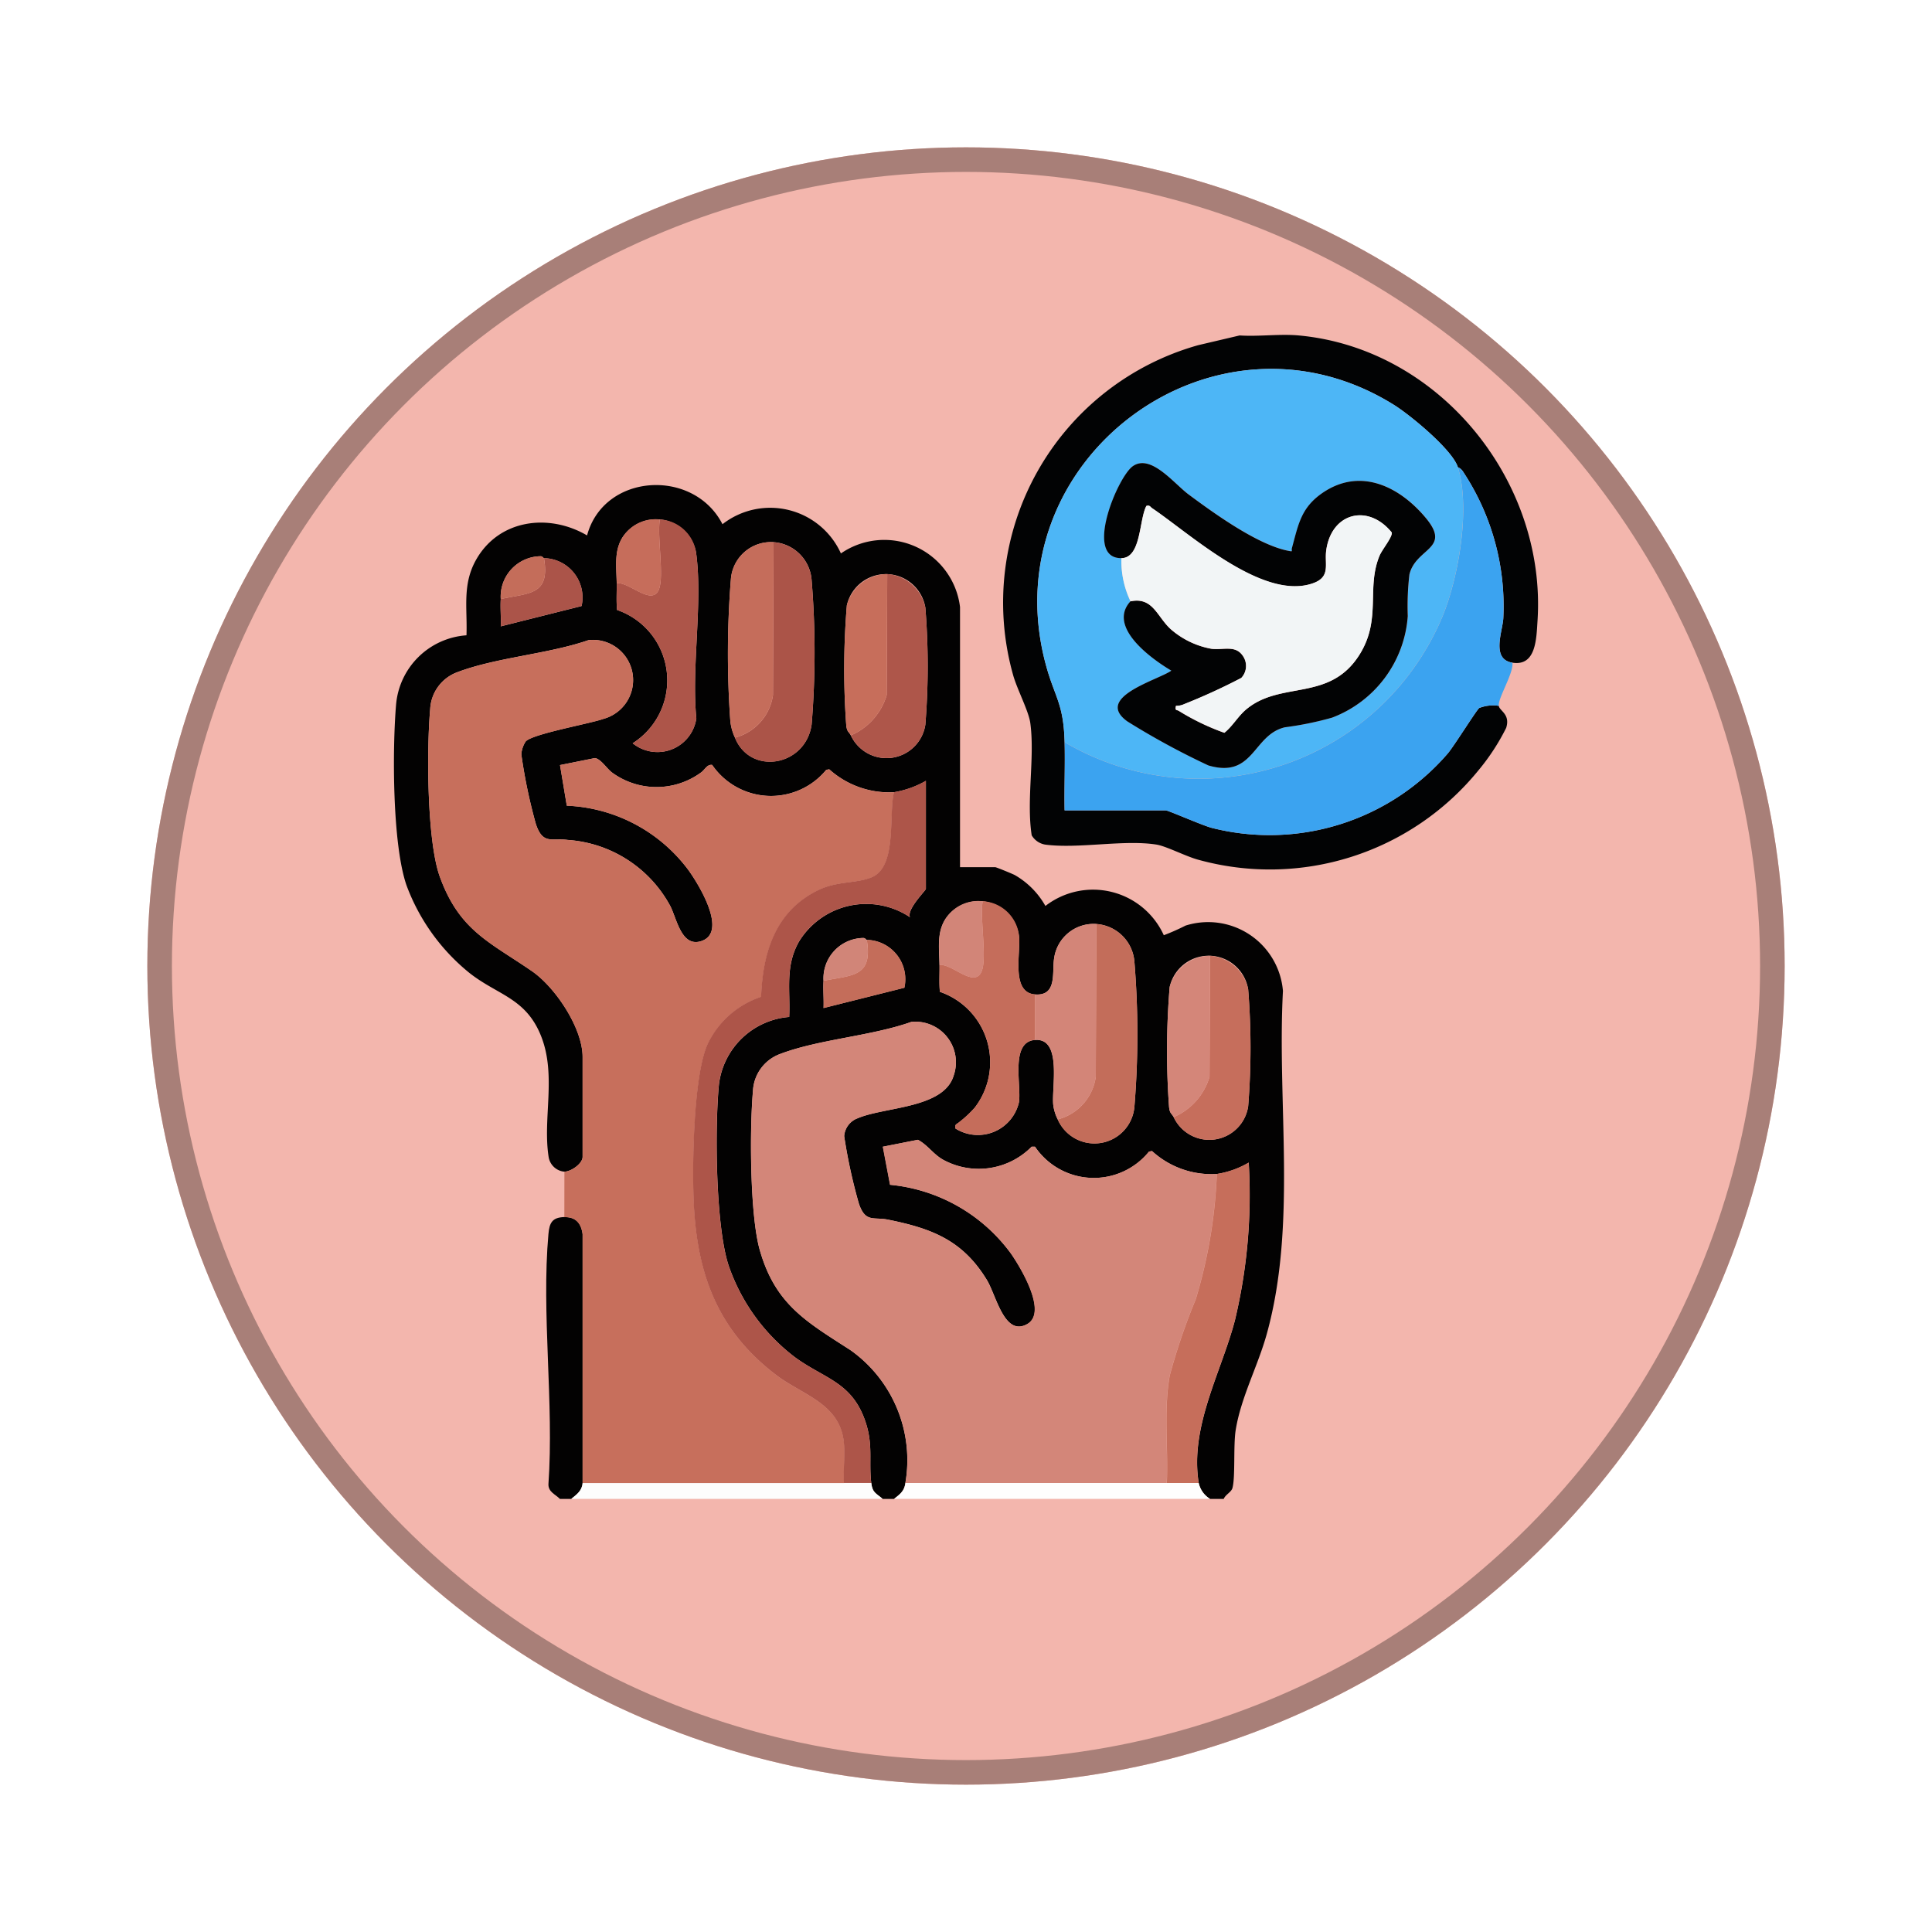 <svg xmlns="http://www.w3.org/2000/svg" xmlns:xlink="http://www.w3.org/1999/xlink" width="118" height="118" viewBox="0 0 118 118">
  <defs>
    <filter id="Elipse_12115" x="0" y="0" width="118" height="118" filterUnits="userSpaceOnUse">
      <feOffset dy="3" input="SourceAlpha"/>
      <feGaussianBlur stdDeviation="3" result="blur"/>
      <feFlood flood-opacity="0.161"/>
      <feComposite operator="in" in2="blur"/>
      <feComposite in="SourceGraphic"/>
    </filter>
    <clipPath id="clip-path">
      <rect id="Rectángulo_410267" data-name="Rectángulo 410267" width="69.88" height="71.093" fill="none"/>
    </clipPath>
  </defs>
  <g id="Grupo_1186626" data-name="Grupo 1186626" transform="translate(9 6)">
    <g id="Grupo_1181949" data-name="Grupo 1181949">
      <g transform="matrix(1, 0, 0, 1, -9, -6)" filter="url(#Elipse_12115)">
        <g id="Elipse_12115-2" data-name="Elipse 12115" transform="translate(9 6)" fill="#f3b6ad" stroke="#a87f78" stroke-width="1.5">
          <circle cx="50" cy="50" r="50" stroke="none"/>
          <circle cx="50" cy="50" r="49.25" fill="none"/>
        </g>
      </g>
    </g>
    <g id="Grupo_1186628" data-name="Grupo 1186628" transform="translate(15.06 14.454)">
      <g id="Grupo_1186627" data-name="Grupo 1186627" clip-path="url(#clip-path)">
        <path id="Trazado_1243670" data-name="Trazado 1243670" d="M10.411,91.471a1.068,1.068,0,0,1-.964-.91c-.366-2.343.483-4.943-.443-7.329S6.329,80.7,4.591,79.316A12.427,12.427,0,0,1,.767,73.978C-.1,71.466-.1,65.684.131,62.945a4.642,4.642,0,0,1,4.3-4.234c.061-1.661-.268-3.1.589-4.616,1.4-2.471,4.442-2.851,6.776-1.484,1.027-3.81,6.505-4.131,8.271-.685A4.738,4.738,0,0,1,27.3,53.711a4.66,4.66,0,0,1,7.275,3.273v15.89h2.152c.064,0,1.038.4,1.188.478a4.99,4.99,0,0,1,1.875,1.89,4.748,4.748,0,0,1,7.231,1.788,13.374,13.374,0,0,0,1.329-.589,4.584,4.584,0,0,1,5.948,3.992c-.367,6.883.865,14.269-.988,20.951-.547,1.972-1.58,3.87-1.9,5.878-.149.947-.011,2.9-.2,3.543-.074.244-.432.395-.528.653h-.833a1.511,1.511,0,0,1-.694-.972c-.553-3.448,1.379-6.762,2.211-9.934a32.938,32.938,0,0,0,.843-9.635,5.5,5.5,0,0,1-1.942.694,5.374,5.374,0,0,1-3.962-1.4l-.182.033a4.339,4.339,0,0,1-6.967-.3h-.2a4.54,4.54,0,0,1-5.3.855c-.679-.332-1.013-.936-1.649-1.276l-2.141.423.441,2.326a10.362,10.362,0,0,1,7.388,4.205c.588.849,2.248,3.586.992,4.3-1.4.79-1.893-1.744-2.465-2.685-1.475-2.43-3.36-3.15-6.029-3.689-.9-.181-1.389.2-1.793-.983A33.014,33.014,0,0,1,27.5,89.3a1.255,1.255,0,0,1,.823-1.092c1.636-.706,5.265-.588,5.863-2.606A2.477,2.477,0,0,0,31.6,82.323c-2.467.874-5.649,1.057-8.035,1.967a2.531,2.531,0,0,0-1.638,2.249c-.206,2.31-.195,7.579.418,9.725.956,3.35,2.884,4.389,5.547,6.113a8.236,8.236,0,0,1,3.344,8.108c-.068.5-.327.681-.694.972h-.694c-.421-.361-.625-.378-.694-.972-.157-1.339.129-2.311-.353-3.741-.817-2.422-2.472-2.61-4.275-3.916A11.876,11.876,0,0,1,20.442,97.2c-.8-2.424-.848-8.45-.588-11.068a4.7,4.7,0,0,1,4.289-4.109c.076-1.663-.264-3.091.6-4.609a4.815,4.815,0,0,1,6.776-1.484c-.208-.49.973-1.634.973-1.735V67.6a5.827,5.827,0,0,1-1.944.694,5.481,5.481,0,0,1-3.962-1.4l-.182.033a4.361,4.361,0,0,1-6.967-.3c-.32-.049-.444.306-.7.476a4.6,4.6,0,0,1-5.4,0c-.327-.236-.689-.836-1.058-.895l-2.135.428.414,2.481a9.767,9.767,0,0,1,7.409,3.906c.619.847,2.483,3.849.78,4.372-1.2.368-1.477-1.407-1.877-2.166a7.716,7.716,0,0,0-6.253-4.021c-.982-.133-1.521.311-1.947-.969a32.586,32.586,0,0,1-.889-4.256,1.654,1.654,0,0,1,.263-.784c.378-.462,3.912-1.085,4.759-1.387a2.455,2.455,0,0,0-.916-4.808c-2.474.857-5.641,1.054-8.035,1.967a2.531,2.531,0,0,0-1.638,2.249c-.217,2.428-.208,8.04.592,10.244,1.195,3.289,3.04,3.978,5.624,5.76,1.427.984,3.093,3.472,3.093,5.236v6.107c0,.406-.7.9-1.111.9m3.194-35.946c.009.546-.032,1.1.023,1.643a4.548,4.548,0,0,1,.952,8.141,2.4,2.4,0,0,0,3.889-1.523c-.307-3.15.406-7.066-.016-10.123a2.476,2.476,0,0,0-4.327-1.158c-.719.876-.538,1.946-.52,3.019m7.22,9.438c.929,2.33,4.315,1.774,4.685-.8a54.152,54.152,0,0,0,0-8.81,2.5,2.5,0,0,0-2.325-2.326,2.454,2.454,0,0,0-2.6,2.187,57.337,57.337,0,0,0-.042,8.713,3.1,3.1,0,0,0,.284,1.036M6.524,56.5c-.035.549.024,1.114,0,1.665l4.936-1.24A2.4,2.4,0,0,0,9.162,54c-.024,0-.091-.119-.2-.118A2.467,2.467,0,0,0,6.524,56.5m21.384,8.327a2.4,2.4,0,0,0,4.549-.657,44.744,44.744,0,0,0,0-7.151,2.443,2.443,0,0,0-4.794-.138,47.428,47.428,0,0,0-.037,7.327c.046.422.161.386.282.62m5.415,14.018c.009.546-.032,1.1.023,1.643a4.549,4.549,0,0,1,2.117,7.088,6.85,6.85,0,0,1-.935.869c-.134.123-.3.126-.233.39a2.573,2.573,0,0,0,3.879-1.6c.162-1.036-.554-3.692.98-3.808,1.665-.126,1.009,2.891,1.113,3.953a2.681,2.681,0,0,0,.276.9,2.449,2.449,0,0,0,4.685-.8,54.154,54.154,0,0,0,0-8.81A2.505,2.505,0,0,0,42.9,76.343a2.432,2.432,0,0,0-2.576,2.074c-.146.863.21,2.336-1.173,2.228-1.481-.116-.863-2.532-.972-3.539a2.471,2.471,0,0,0-4.34-1.284c-.719.876-.538,1.946-.52,3.019m-7.082.971c-.035.549.024,1.114,0,1.665l4.936-1.24a2.4,2.4,0,0,0-2.3-2.923c-.024,0-.091-.119-.2-.118a2.467,2.467,0,0,0-2.436,2.616M47.624,88.14a2.4,2.4,0,0,0,4.549-.658,44.743,44.743,0,0,0,0-7.151,2.442,2.442,0,0,0-4.794-.138,47.427,47.427,0,0,0-.037,7.327c.046.422.161.386.282.62" transform="translate(0 -40.363)" fill="#030202"/>
        <path id="Trazado_1243671" data-name="Trazado 1243671" d="M219.05.034c8.6.794,15.136,8.9,14.585,17.424-.071,1.091-.084,2.791-1.533,2.562-1.318-.208-.6-1.908-.557-2.708a14.863,14.863,0,0,0-2.334-8.768c-.126-.191-.206-.37-.441-.46-.331-1.066-2.908-3.187-3.9-3.806-10.942-6.83-24.551,3.3-21.3,15.741.551,2.11,1.116,2.423,1.18,4.858.036,1.384-.026,2.779,0,4.164h6.179c.151,0,2.271.935,2.817,1.071a14.372,14.372,0,0,0,14.4-4.539c.388-.451,1.783-2.7,1.933-2.787a2.306,2.306,0,0,1,1.19-.129c.045.316.714.5.452,1.344a13.331,13.331,0,0,1-1.705,2.607,16.416,16.416,0,0,1-17.105,5.447c-.746-.2-1.955-.83-2.547-.924-2-.317-4.77.27-6.8,0a1.18,1.18,0,0,1-.823-.566c-.335-2.161.2-4.743-.085-6.855-.1-.746-.818-2.079-1.059-2.966A16.328,16.328,0,0,1,212.911.628L215.44.034c1.167.078,2.46-.106,3.61,0" transform="translate(-163.788 0)" fill="#020304"/>
        <path id="Trazado_1243672" data-name="Trazado 1243672" d="M51.331,291.041c.691-.02,1.025.37,1.114,1.038l0,15.2c-.03.475-.36.7-.694.972h-.694c-.277-.283-.717-.426-.7-.9.346-4.925-.436-10.424,0-15.28.062-.685.227-1.013.978-1.035" transform="translate(-40.92 -237.157)" fill="#030202"/>
        <path id="Trazado_1243673" data-name="Trazado 1243673" d="M181.651,378.753h1.944a1.51,1.51,0,0,0,.694.971h-19.3c.367-.29.626-.472.694-.971Z" transform="translate(-134.442 -308.631)" fill="#fefefe"/>
        <path id="Trazado_1243674" data-name="Trazado 1243674" d="M75.151,378.753h1.666c.069.593.273.611.694.971H58.488c.334-.27.664-.5.694-.971Z" transform="translate(-47.66 -308.631)" fill="#fdfdfd"/>
        <path id="Trazado_1243675" data-name="Trazado 1243675" d="M19.625,133.157c.414,0,1.111-.5,1.111-.9v-6.107c0-1.764-1.666-4.252-3.093-5.236-2.584-1.782-4.429-2.471-5.624-5.76-.8-2.2-.809-7.816-.592-10.244a2.532,2.532,0,0,1,1.638-2.249c2.395-.914,5.562-1.111,8.035-1.967a2.455,2.455,0,0,1,.916,4.808c-.847.3-4.38.925-4.759,1.387a1.653,1.653,0,0,0-.263.784,32.6,32.6,0,0,0,.889,4.256c.426,1.279.965.836,1.947.969a7.716,7.716,0,0,1,6.253,4.02c.4.759.677,2.535,1.877,2.166,1.7-.523-.161-3.525-.78-4.372a9.767,9.767,0,0,0-7.409-3.906l-.414-2.481,2.135-.428c.369.059.732.659,1.058.895a4.6,4.6,0,0,0,5.4,0c.257-.169.381-.524.7-.475a4.361,4.361,0,0,0,6.967.3l.182-.033a5.48,5.48,0,0,0,3.962,1.4c-.341,1.373.211,4.586-1.386,5.207-.964.375-2.083.21-3.248.778-2.6,1.27-3.38,3.8-3.482,6.512a5.568,5.568,0,0,0-3.252,2.856c-.9,1.915-.976,7.718-.849,9.974.242,4.309,1.547,7.612,5.009,10.26,1.609,1.231,3.863,1.734,4.138,4.052.1.816-.038,1.725.015,2.552H20.735l0-15.2c-.089-.667-.423-1.057-1.114-1.038Z" transform="translate(-9.213 -82.049)" fill="#c76f5c"/>
        <path id="Trazado_1243676" data-name="Trazado 1243676" d="M248.563,55.6c.077.646-.9,2.18-.833,2.637a2.31,2.31,0,0,0-1.19.129c-.15.089-1.545,2.335-1.933,2.787a14.372,14.372,0,0,1-14.4,4.539c-.546-.136-2.666-1.071-2.816-1.071h-6.179c-.026-1.385.036-2.779,0-4.164a16.14,16.14,0,0,0,23.117-7.774c.962-2.392,1.674-6.543.9-9.019.236.09.315.269.441.46a14.863,14.863,0,0,1,2.334,8.768c-.044.8-.76,2.5.557,2.708" transform="translate(-180.248 -35.579)" fill="#3ba3f0"/>
        <path id="Trazado_1243677" data-name="Trazado 1243677" d="M127.238,254.794a8.236,8.236,0,0,0-3.344-8.108c-2.664-1.725-4.591-2.764-5.547-6.113-.612-2.146-.624-7.416-.418-9.725a2.532,2.532,0,0,1,1.638-2.249c2.387-.911,5.569-1.093,8.035-1.967a2.477,2.477,0,0,1,2.582,3.281c-.6,2.018-4.226,1.9-5.863,2.606a1.256,1.256,0,0,0-.823,1.093,33.014,33.014,0,0,0,.888,4.117c.4,1.183.9.8,1.793.983,2.669.539,4.555,1.259,6.029,3.689.572.942,1.068,3.475,2.465,2.685,1.256-.71-.4-3.447-.992-4.3a10.363,10.363,0,0,0-7.388-4.205l-.441-2.326,2.141-.423c.636.34.97.944,1.649,1.276a4.54,4.54,0,0,0,5.3-.855l.2,0a4.339,4.339,0,0,0,6.967.3l.182-.033a5.375,5.375,0,0,0,3.962,1.4,30.521,30.521,0,0,1-1.29,7.663,37.735,37.735,0,0,0-1.589,4.658c-.377,2.149-.083,4.382-.176,6.555Z" transform="translate(-95.998 -184.672)" fill="#d38679"/>
        <path id="Trazado_1243678" data-name="Trazado 1243678" d="M111,147.807a5.827,5.827,0,0,0,1.944-.694v6.592c0,.1-1.181,1.245-.973,1.735a4.815,4.815,0,0,0-6.776,1.484c-.86,1.519-.52,2.946-.6,4.609a4.7,4.7,0,0,0-4.289,4.109c-.26,2.618-.211,8.645.588,11.068a11.875,11.875,0,0,0,4.086,5.631c1.8,1.306,3.458,1.494,4.275,3.916.482,1.43.2,2.4.353,3.741h-1.666c-.053-.827.082-1.736-.015-2.552-.276-2.318-2.529-2.821-4.138-4.052-3.462-2.648-4.767-5.95-5.009-10.26-.127-2.256-.052-8.059.849-9.974a5.569,5.569,0,0,1,3.252-2.856c.1-2.714.878-5.242,3.482-6.512,1.165-.568,2.285-.4,3.248-.778,1.6-.621,1.045-3.834,1.386-5.207" transform="translate(-80.457 -119.877)" fill="#ad5549"/>
        <path id="Trazado_1243679" data-name="Trazado 1243679" d="M256.836,292.623h-1.944c.093-2.173-.2-4.406.176-6.555a37.743,37.743,0,0,1,1.588-4.658,30.52,30.52,0,0,0,1.29-7.663,5.507,5.507,0,0,0,1.942-.694,32.935,32.935,0,0,1-.843,9.635c-.832,3.172-2.764,6.485-2.211,9.934" transform="translate(-207.684 -222.501)" fill="#c66e5b"/>
        <path id="Trazado_1243680" data-name="Trazado 1243680" d="M185.791,192.534v2.776c-1.534.117-.818,2.772-.981,3.808a2.573,2.573,0,0,1-3.879,1.6c-.065-.264.1-.267.233-.39a6.841,6.841,0,0,0,.935-.869,4.548,4.548,0,0,0-2.117-7.088c-.055-.544-.014-1.1-.023-1.643.81-.059,2.112,1.429,2.566.413.353-.791-.113-3.307.073-4.3a2.359,2.359,0,0,1,2.222,2.151c.109,1.007-.509,3.424.972,3.54" transform="translate(-146.637 -152.252)" fill="#c56d5b"/>
        <path id="Trazado_1243681" data-name="Trazado 1243681" d="M76.1,60.9a2.366,2.366,0,0,1,2.209,2.025c.422,3.056-.292,6.973.016,10.123a2.4,2.4,0,0,1-3.889,1.523,4.548,4.548,0,0,0-.952-8.141c-.055-.544-.014-1.1-.023-1.643.8-.059,2.127,1.4,2.566.413.353-.792-.113-3.306.073-4.3" transform="translate(-59.854 -49.628)" fill="#ad5549"/>
        <path id="Trazado_1243682" data-name="Trazado 1243682" d="M218.988,206.277a3.133,3.133,0,0,0,2.324-2.6l.036-9.332a2.505,2.505,0,0,1,2.325,2.326,54.155,54.155,0,0,1,0,8.81,2.449,2.449,0,0,1-4.685.8" transform="translate(-178.445 -158.361)" fill="#c36d5a"/>
        <path id="Trazado_1243683" data-name="Trazado 1243683" d="M114.849,68.4a2.505,2.505,0,0,1,2.325,2.326,54.153,54.153,0,0,1,0,8.81c-.37,2.574-3.756,3.129-4.685.8a3.141,3.141,0,0,0,2.324-2.6Z" transform="translate(-91.662 -55.737)" fill="#ab5448"/>
        <path id="Trazado_1243684" data-name="Trazado 1243684" d="M215.237,194.326l-.036,9.332a3.133,3.133,0,0,1-2.324,2.6,2.68,2.68,0,0,1-.276-.9c-.1-1.062.552-4.079-1.113-3.953v-2.776c1.383.108,1.027-1.364,1.173-2.228a2.432,2.432,0,0,1,2.576-2.074" transform="translate(-172.333 -158.346)" fill="#d38578"/>
        <path id="Trazado_1243685" data-name="Trazado 1243685" d="M112.964,68.387l-.036,9.332a3.141,3.141,0,0,1-2.324,2.6,3.1,3.1,0,0,1-.284-1.035,57.339,57.339,0,0,1,.042-8.713,2.454,2.454,0,0,1,2.6-2.187" transform="translate(-89.777 -55.723)" fill="#c56d5b"/>
        <path id="Trazado_1243686" data-name="Trazado 1243686" d="M150.738,88.749a3.874,3.874,0,0,0,2.189-2.462l.033-7.392a2.579,2.579,0,0,1,2.328,2.045,44.743,44.743,0,0,1,0,7.151,2.4,2.4,0,0,1-4.549.658" transform="translate(-122.83 -64.288)" fill="#ae564a"/>
        <path id="Trazado_1243687" data-name="Trazado 1243687" d="M257.238,214.689a3.874,3.874,0,0,0,2.189-2.462l.033-7.392a2.579,2.579,0,0,1,2.328,2.045,44.741,44.741,0,0,1,0,7.151,2.4,2.4,0,0,1-4.549.658" transform="translate(-209.613 -166.912)" fill="#c66e5c"/>
        <path id="Trazado_1243688" data-name="Trazado 1243688" d="M151.179,78.894l-.033,7.392a3.874,3.874,0,0,1-2.189,2.462c-.121-.234-.235-.2-.282-.62a47.43,47.43,0,0,1,.037-7.327,2.57,2.57,0,0,1,2.466-1.907" transform="translate(-121.05 -64.287)" fill="#c76e5b"/>
        <path id="Trazado_1243689" data-name="Trazado 1243689" d="M257.679,204.833l-.033,7.392a3.873,3.873,0,0,1-2.189,2.462c-.121-.234-.235-.2-.282-.619a47.432,47.432,0,0,1,.037-7.328,2.57,2.57,0,0,1,2.466-1.907" transform="translate(-207.833 -166.91)" fill="#d48679"/>
        <path id="Trazado_1243690" data-name="Trazado 1243690" d="M144.327,199.588a2.4,2.4,0,0,1,2.3,2.923l-4.936,1.24c.023-.551-.036-1.115,0-1.665,1.752-.355,3.017-.221,2.638-2.5" transform="translate(-115.447 -162.636)" fill="#c46d5a"/>
        <path id="Trazado_1243691" data-name="Trazado 1243691" d="M37.827,73.648a2.4,2.4,0,0,1,2.3,2.923l-4.936,1.24c.023-.551-.036-1.115,0-1.665,1.735-.381,3.027-.22,2.638-2.5" transform="translate(-28.664 -60.013)" fill="#ab5449"/>
        <path id="Trazado_1243692" data-name="Trazado 1243692" d="M182.483,186.811c-.186.992.281,3.508-.073,4.3-.454,1.016-1.756-.472-2.566-.413-.017-1.073-.2-2.143.52-3.019a2.345,2.345,0,0,1,2.118-.867" transform="translate(-146.521 -152.219)" fill="#d28578"/>
        <path id="Trazado_1243693" data-name="Trazado 1243693" d="M75.983,60.871c-.186.993.281,3.507-.073,4.3-.438.983-1.766-.472-2.566-.413-.017-1.073-.2-2.143.52-3.019a2.344,2.344,0,0,1,2.118-.867" transform="translate(-59.739 -49.595)" fill="#c66d5b"/>
        <path id="Trazado_1243694" data-name="Trazado 1243694" d="M144.376,199.069c.379,2.277-.886,2.144-2.638,2.5a2.467,2.467,0,0,1,2.436-2.616c.112,0,.179.116.2.118" transform="translate(-115.497 -162.117)" fill="#d18578"/>
        <path id="Trazado_1243695" data-name="Trazado 1243695" d="M37.876,73.129c.389,2.279-.9,2.118-2.638,2.5a2.467,2.467,0,0,1,2.436-2.616c.112,0,.179.116.2.118" transform="translate(-28.714 -59.494)" fill="#c46d5a"/>
        <path id="Trazado_1243696" data-name="Trazado 1243696" d="M237.917,17.222c.769,2.476.057,6.627-.9,9.019A16.14,16.14,0,0,1,213.9,34.016c-.063-2.435-.629-2.748-1.18-4.858-3.249-12.444,10.36-22.57,21.3-15.741.991.619,3.568,2.739,3.9,3.806m-20.55,5.552a5.7,5.7,0,0,0,.555,2.637c-1.42,1.559,1.251,3.493,2.5,4.232-.825.583-4.738,1.626-2.686,3.1a46.257,46.257,0,0,0,4.947,2.689c2.788.82,2.709-1.867,4.674-2.33a19.988,19.988,0,0,0,2.882-.589,7.178,7.178,0,0,0,4.623-6.205,16.782,16.782,0,0,1,.1-2.54c.393-1.632,2.576-1.545,1.019-3.429-1.584-1.917-3.984-3.136-6.3-1.57-1.347.912-1.5,1.953-1.894,3.385-.05.183.1.231-.186.177-1.888-.356-4.567-2.293-6.13-3.452-.9-.667-2.307-2.492-3.4-1.726-.927.646-3.017,5.645-.7,5.618" transform="translate(-172.936 -9.139)" fill="#4db6f6"/>
        <path id="Trazado_1243697" data-name="Trazado 1243697" d="M235.338,48.11c-2.32.027-.23-4.972.7-5.618,1.1-.766,2.506,1.059,3.4,1.726,1.563,1.159,4.242,3.1,6.13,3.452.284.054.136.006.186-.177.393-1.432.547-2.473,1.894-3.385,2.314-1.566,4.714-.347,6.3,1.57,1.557,1.885-.626,1.8-1.019,3.429a16.786,16.786,0,0,0-.1,2.54,7.178,7.178,0,0,1-4.623,6.205,19.989,19.989,0,0,1-2.882.589c-1.965.462-1.886,3.149-4.674,2.33a46.258,46.258,0,0,1-4.947-2.689c-2.052-1.476,1.861-2.519,2.686-3.1-1.248-.74-3.919-2.673-2.5-4.232,1.4-.288,1.624.979,2.5,1.736a5.172,5.172,0,0,0,2.447,1.163c.718.09,1.466-.25,1.921.438a1.07,1.07,0,0,1-.1,1.343,36.993,36.993,0,0,1-3.477,1.594,1.165,1.165,0,0,1-.512.11c-.069.325.044.222.179.31a14.517,14.517,0,0,0,2.777,1.336c.518-.416.824-1.006,1.347-1.44,2.119-1.761,5.1-.426,6.92-3.354,1.34-2.16.392-4.031,1.206-6.012.159-.386.814-1.164.748-1.43-1.446-1.784-3.687-1.208-4,1.1-.113.838.287,1.6-.783,1.994-3.069,1.126-7.545-3.027-9.854-4.577-.115-.077-.132-.2-.347-.138-.454.854-.308,3.178-1.529,3.192" transform="translate(-190.907 -34.475)" fill="#020304"/>
        <path id="Trazado_1243698" data-name="Trazado 1243698" d="M239.928,59.529c1.22-.014,1.075-2.338,1.529-3.192.215-.059.232.061.347.138,2.309,1.55,6.785,5.7,9.854,4.577,1.069-.392.67-1.155.783-1.994.31-2.305,2.55-2.881,4-1.1.066.265-.589,1.043-.748,1.43-.814,1.98.134,3.852-1.206,6.012-1.817,2.928-4.8,1.593-6.92,3.354-.523.435-.828,1.024-1.347,1.44a14.516,14.516,0,0,1-2.777-1.336c-.135-.087-.248.015-.179-.31a1.164,1.164,0,0,0,.512-.11,37,37,0,0,0,3.477-1.594,1.07,1.07,0,0,0,.1-1.343c-.455-.688-1.2-.348-1.921-.438a5.172,5.172,0,0,1-2.447-1.163c-.874-.758-1.1-2.024-2.5-1.736a5.7,5.7,0,0,1-.555-2.637" transform="translate(-195.497 -45.894)" fill="#f2f5f6"/>
      </g>
    </g>
  </g>
</svg>
